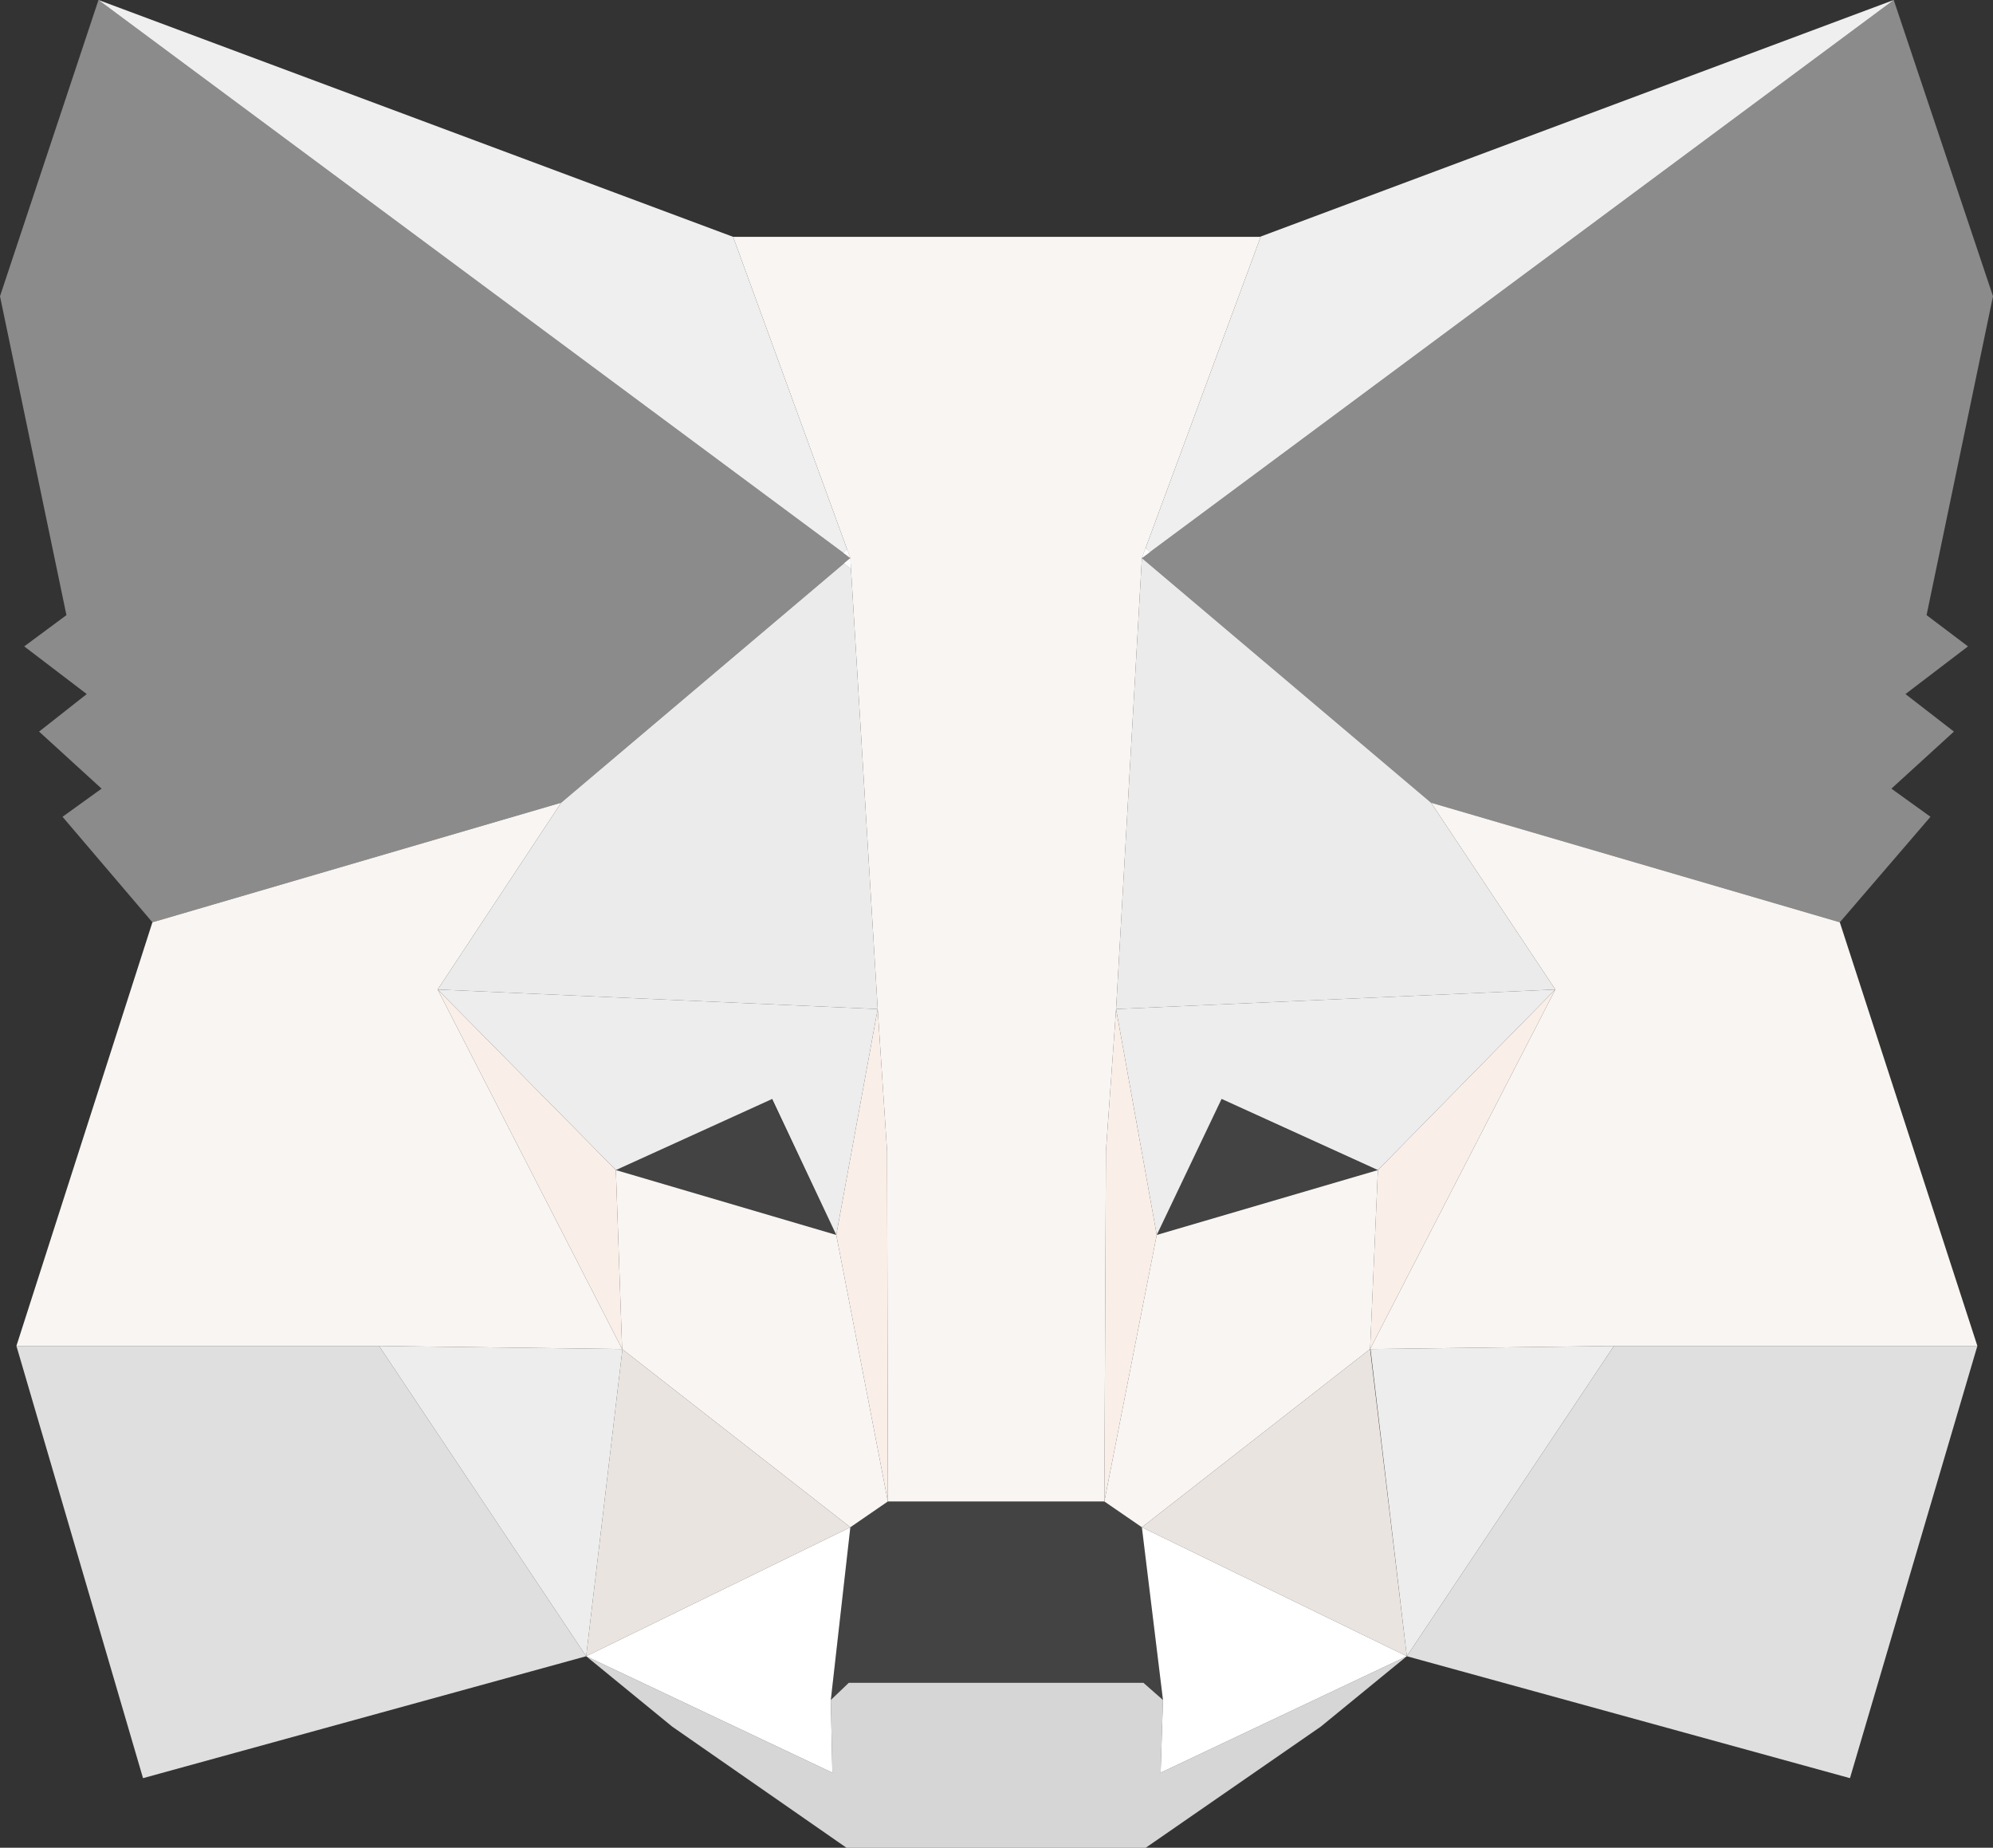<svg xmlns="http://www.w3.org/2000/svg" viewBox="0 0 255 236.4">
  <rect x="0" y="0" width="255" height="236.4" fill="#333333" stroke="none"/>
  <defs>
    <style>
      .a {
        fill: none;
      }

      .b, .c, .d, .f, .g, .k, .l {
        fill: #fff;
      }

      .b {
        opacity: 0.92;
      }

      .c {
        opacity: 0.84;
      }

      .d {
        opacity: 0.9;
      }

      .e {
        fill: #eae4e1;
      }

      .g {
        opacity: 0.08;
      }

      .h {
        fill: #ededed;
      }

      .i {
        fill: #f9efe8;
      }

      .j {
        fill: #f9f5f2;
      }

      .k {
        opacity: 0.8;
      }

      .l {
        opacity: 0.43;
      }
    </style>
  </defs>
  <g>
    <polygon class="a" points="175.3 172.6 180 211.9 175.35 172.6 175.3 172.6"/>
    <polygon class="a" points="98.72 140.64 107 158 98.8 140.6 98.72 140.64"/>
    <polygon class="a" points="156.3 140.6 156.28 140.64 176.2 149.7 148.02 157.97 148 158 176.3 149.7 156.3 140.6"/>
    <polygon class="b" points="146.58 70.11 147.15 70.62 242.3 0 161.2 30.3 161.3 30.3 146.58 70.11"/>
    <polygon class="b" points="108.39 70.29 93.8 30.3 12.6 0 107.9 70.73 108.39 70.29"/>
    <polygon class="c" points="180 211.9 236.7 227.5 253 172.2 206.5 172.2 180 211.9"/>
    <polygon class="c" points="2.1 172.2 18.3 227.5 75 211.9 48.5 172.2 2.1 172.2"/>
    <polygon class="d" points="108.88 72.77 107.98 72.09 71.8 102.7 56 126.6 112.3 129.1 108.88 72.77"/>
    <polygon class="b" points="107.9 70.73 108.8 71.4 108.39 70.29 107.9 70.73"/>
    <polygon class="d" points="107.9 70.73 108.8 71.4 108.39 70.29 107.9 70.73"/>
    <polygon class="b" points="108.8 71.4 107.98 72.09 108.88 72.77 108.8 71.4"/>
    <polygon class="d" points="108.8 71.4 107.98 72.09 108.88 72.77 108.8 71.4"/>
    <polygon class="d" points="146.1 71.45 142.8 129.1 199 126.6 183.1 102.7 146.13 71.43 146.1 71.45"/>
    <polygon class="b" points="146.1 71.4 146.1 71.45 146.13 71.43 146.1 71.4"/>
    <polygon class="d" points="146.1 71.4 146.1 71.45 146.13 71.43 146.1 71.4"/>
    <polygon class="b" points="146.58 70.11 146.1 71.4 147.15 70.62 146.58 70.11"/>
    <polygon class="d" points="146.58 70.11 146.1 71.4 147.15 70.62 146.58 70.11"/>
    <polygon class="e" points="79.64 172.63 75 211.9 108.8 195.4 79.64 172.63"/>
    <polygon class="e" points="146.1 195.4 180 211.9 175.3 172.6 146.1 195.4"/>
    <polygon class="f" points="148.8 217.5 148.5 226.8 180 211.9 146.1 195.4 148.8 217.5"/>
    <polygon class="f" points="106.3 217.5 108.8 195.4 75 211.9 106.5 226.8 106.3 217.5"/>
    <polygon class="g" points="78.8 149.7 107 158 98.72 140.64 78.8 149.7"/>
    <polygon class="g" points="156.28 140.64 148.02 157.97 176.2 149.7 156.28 140.64"/>
    <polygon class="h" points="79.6 172.6 48.5 172.2 75 211.9 79.64 172.63 79.6 172.6"/>
    <polygon class="h" points="175.35 172.6 180 211.9 206.5 172.2 175.35 172.6"/>
    <polygon class="h" points="148 158 148.02 157.97 156.28 140.64 156.3 140.6 176.3 149.7 199 126.6 142.8 129.1 148 158"/>
    <polygon class="h" points="98.72 140.64 98.8 140.6 107 158 112.3 129.1 56 126.6 78.8 149.7 98.72 140.64"/>
    <polygon class="i" points="78.8 149.7 56 126.6 79.6 172.6 78.8 149.7"/>
    <polygon class="i" points="175.3 172.6 199 126.6 176.3 149.7 175.3 172.6"/>
    <polygon class="i" points="113.6 192.1 113.5 147.3 112.3 129.1 107 158 113.6 192.1"/>
    <polygon class="i" points="142.8 129.1 141.5 147.3 141.3 192.1 148 158 142.8 129.1"/>
    <polygon class="j" points="176.3 149.7 148 158 141.3 192.1 146.1 195.4 175.3 172.6 176.3 149.7"/>
    <polygon class="j" points="107 158 78.8 149.7 79.6 172.6 79.64 172.63 108.8 195.4 113.6 192.1 107 158"/>
    <polygon class="k" points="148.8 217.5 146.3 215.3 108.6 215.3 106.3 217.5 106.5 226.8 75 211.9 86 220.9 108.3 236.4 146.6 236.4 169 220.9 180 211.9 148.5 226.8 148.8 217.5"/>
    <polygon class="g" points="113.6 192.1 108.8 195.4 106.3 217.5 108.6 215.3 146.3 215.3 148.8 217.5 146.1 195.4 141.3 192.1 113.6 192.1"/>
    <polygon class="l" points="146.1 71.4 146.13 71.43 183.1 102.7 235.4 118 247 104.5 242 100.9 250 93.6 243.8 88.8 251.8 82.7 246.5 78.7 255 37.9 242.3 0 147.15 70.62 146.1 71.4"/>
    <polygon class="l" points="107.98 72.09 108.8 71.4 107.9 70.73 12.6 0 0 37.9 8.5 78.7 3.1 82.7 11.1 88.8 5 93.6 13 100.9 8 104.5 19.5 118 71.8 102.7 107.98 72.09"/>
    <polygon class="j" points="183.1 102.7 199 126.6 175.3 172.6 175.35 172.6 206.5 172.2 253 172.2 235.4 118 183.1 102.7"/>
    <polygon class="j" points="79.6 172.6 56 126.6 71.8 102.7 19.5 118 2.1 172.2 48.5 172.2 79.6 172.6"/>
    <polygon class="j" points="108.8 71.4 108.88 72.77 112.3 129.1 113.5 147.3 113.6 192.1 141.3 192.1 141.5 147.3 142.8 129.1 146.1 71.45 146.1 71.4 146.58 70.11 161.3 30.3 161.2 30.3 93.8 30.3 108.39 70.29 108.8 71.4"/>
  </g>
</svg>
